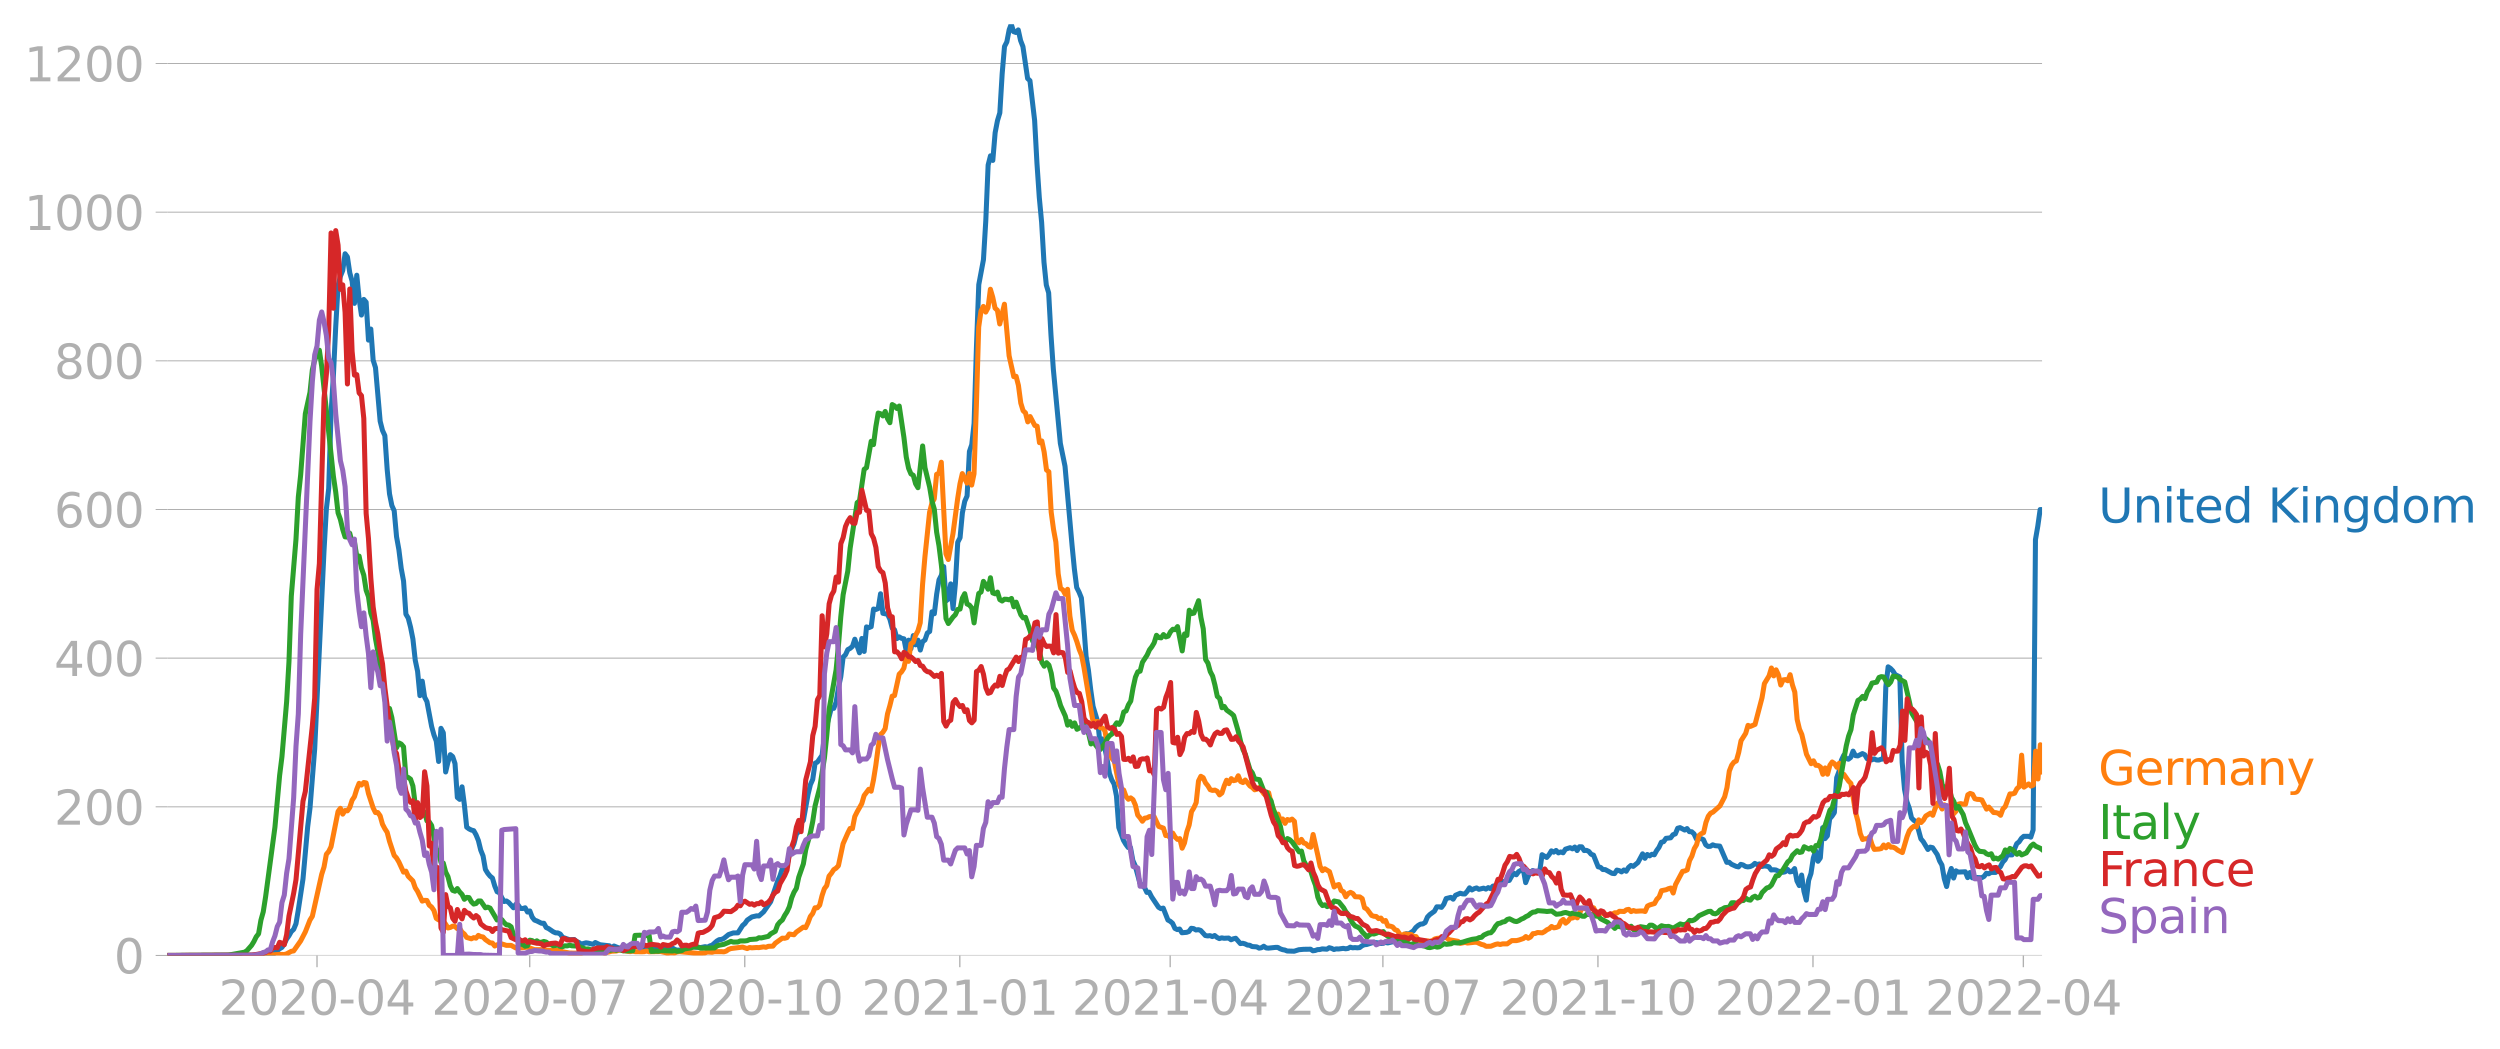 <svg xmlns:xlink="http://www.w3.org/1999/xlink" width="992.186" height="416.199" viewBox="0 0 744.14 312.149" xmlns="http://www.w3.org/2000/svg"><defs><style>*{stroke-linejoin:round;stroke-linecap:butt}</style></defs><g id="figure_1"><path d="M0 312.15h744.14V0H0v312.15z" style="fill:none" id="patch_1"/><g id="axes_1"><path d="M49.83 284.4h558V7.2h-558v277.2z" style="fill:none" id="patch_2"/><g id="matplotlib.axis_1"><g id="xtick_1"><g id="line2d_1"><defs><path id="m397686d946" d="M0 0v3.5" style="stroke:#b0b0b0;stroke-width:.4"/></defs><use xlink:href="#m397686d946" x="94.359" y="284.4" style="fill:#b0b0b0;stroke:#b0b0b0;stroke-width:.4"/></g><g style="fill:#b0b0b0" transform="matrix(.14 0 0 -.14 65.11 302.038)" id="text_1"><defs><path id="DejaVuSans-32" d="M1228 531h2203V0H469v531q359 372 979 998 621 627 780 809 303 340 423 576 121 236 121 464 0 372-261 606-261 235-680 235-297 0-627-103-329-103-704-313v638q381 153 712 231 332 78 607 78 725 0 1156-363 431-362 431-968 0-288-108-546-107-257-392-607-78-91-497-524-418-433-1181-1211z" transform="scale(.016)"/><path id="DejaVuSans-30" d="M2034 4250q-487 0-733-480-245-479-245-1442 0-959 245-1439 246-480 733-480 491 0 736 480 246 480 246 1439 0 963-246 1442-245 480-736 480zm0 500q785 0 1199-621 414-620 414-1801 0-1178-414-1799Q2819-91 2034-91q-784 0-1198 620-414 621-414 1799 0 1181 414 1801 414 621 1198 621z" transform="scale(.016)"/><path id="DejaVuSans-2d" d="M313 2009h1684v-512H313v512z" transform="scale(.016)"/><path id="DejaVuSans-34" d="M2419 4116 825 1625h1594v2491zm-166 550h794V1625h666v-525h-666V0h-628v1100H313v609l1940 2957z" transform="scale(.016)"/></defs><use xlink:href="#DejaVuSans-32"/><use xlink:href="#DejaVuSans-30" x="63.623"/><use xlink:href="#DejaVuSans-32" x="127.246"/><use xlink:href="#DejaVuSans-30" x="190.869"/><use xlink:href="#DejaVuSans-2d" x="254.492"/><use xlink:href="#DejaVuSans-30" x="290.576"/><use xlink:href="#DejaVuSans-34" x="354.199"/></g></g><g id="xtick_2"><use xlink:href="#m397686d946" x="157.673" y="284.4" style="fill:#b0b0b0;stroke:#b0b0b0;stroke-width:.4" id="line2d_2"/><g style="fill:#b0b0b0" transform="matrix(.14 0 0 -.14 128.425 302.038)" id="text_2"><defs><path id="DejaVuSans-37" d="M525 4666h3000v-269L1831 0h-659l1594 4134H525v532z" transform="scale(.016)"/></defs><use xlink:href="#DejaVuSans-32"/><use xlink:href="#DejaVuSans-30" x="63.623"/><use xlink:href="#DejaVuSans-32" x="127.246"/><use xlink:href="#DejaVuSans-30" x="190.869"/><use xlink:href="#DejaVuSans-2d" x="254.492"/><use xlink:href="#DejaVuSans-30" x="290.576"/><use xlink:href="#DejaVuSans-37" x="354.199"/></g></g><g id="xtick_3"><use xlink:href="#m397686d946" x="221.683" y="284.4" style="fill:#b0b0b0;stroke:#b0b0b0;stroke-width:.4" id="line2d_3"/><g style="fill:#b0b0b0" transform="matrix(.14 0 0 -.14 192.435 302.038)" id="text_3"><defs><path id="DejaVuSans-31" d="M794 531h1031v3560L703 3866v575l1116 225h631V531h1031V0H794v531z" transform="scale(.016)"/></defs><use xlink:href="#DejaVuSans-32"/><use xlink:href="#DejaVuSans-30" x="63.623"/><use xlink:href="#DejaVuSans-32" x="127.246"/><use xlink:href="#DejaVuSans-30" x="190.869"/><use xlink:href="#DejaVuSans-2d" x="254.492"/><use xlink:href="#DejaVuSans-31" x="290.576"/><use xlink:href="#DejaVuSans-30" x="354.199"/></g></g><g id="xtick_4"><use xlink:href="#m397686d946" x="285.693" y="284.4" style="fill:#b0b0b0;stroke:#b0b0b0;stroke-width:.4" id="line2d_4"/><g style="fill:#b0b0b0" transform="matrix(.14 0 0 -.14 256.445 302.038)" id="text_4"><use xlink:href="#DejaVuSans-32"/><use xlink:href="#DejaVuSans-30" x="63.623"/><use xlink:href="#DejaVuSans-32" x="127.246"/><use xlink:href="#DejaVuSans-31" x="190.869"/><use xlink:href="#DejaVuSans-2d" x="254.492"/><use xlink:href="#DejaVuSans-30" x="290.576"/><use xlink:href="#DejaVuSans-31" x="354.199"/></g></g><g id="xtick_5"><use xlink:href="#m397686d946" x="348.311" y="284.4" style="fill:#b0b0b0;stroke:#b0b0b0;stroke-width:.4" id="line2d_5"/><g style="fill:#b0b0b0" transform="matrix(.14 0 0 -.14 319.063 302.038)" id="text_5"><use xlink:href="#DejaVuSans-32"/><use xlink:href="#DejaVuSans-30" x="63.623"/><use xlink:href="#DejaVuSans-32" x="127.246"/><use xlink:href="#DejaVuSans-31" x="190.869"/><use xlink:href="#DejaVuSans-2d" x="254.492"/><use xlink:href="#DejaVuSans-30" x="290.576"/><use xlink:href="#DejaVuSans-34" x="354.199"/></g></g><g id="xtick_6"><use xlink:href="#m397686d946" x="411.626" y="284.4" style="fill:#b0b0b0;stroke:#b0b0b0;stroke-width:.4" id="line2d_6"/><g style="fill:#b0b0b0" transform="matrix(.14 0 0 -.14 382.378 302.038)" id="text_6"><use xlink:href="#DejaVuSans-32"/><use xlink:href="#DejaVuSans-30" x="63.623"/><use xlink:href="#DejaVuSans-32" x="127.246"/><use xlink:href="#DejaVuSans-31" x="190.869"/><use xlink:href="#DejaVuSans-2d" x="254.492"/><use xlink:href="#DejaVuSans-30" x="290.576"/><use xlink:href="#DejaVuSans-37" x="354.199"/></g></g><g id="xtick_7"><use xlink:href="#m397686d946" x="475.635" y="284.4" style="fill:#b0b0b0;stroke:#b0b0b0;stroke-width:.4" id="line2d_7"/><g style="fill:#b0b0b0" transform="matrix(.14 0 0 -.14 446.388 302.038)" id="text_7"><use xlink:href="#DejaVuSans-32"/><use xlink:href="#DejaVuSans-30" x="63.623"/><use xlink:href="#DejaVuSans-32" x="127.246"/><use xlink:href="#DejaVuSans-31" x="190.869"/><use xlink:href="#DejaVuSans-2d" x="254.492"/><use xlink:href="#DejaVuSans-31" x="290.576"/><use xlink:href="#DejaVuSans-30" x="354.199"/></g></g><g id="xtick_8"><use xlink:href="#m397686d946" x="539.645" y="284.4" style="fill:#b0b0b0;stroke:#b0b0b0;stroke-width:.4" id="line2d_8"/><g style="fill:#b0b0b0" transform="matrix(.14 0 0 -.14 510.397 302.038)" id="text_8"><use xlink:href="#DejaVuSans-32"/><use xlink:href="#DejaVuSans-30" x="63.623"/><use xlink:href="#DejaVuSans-32" x="127.246"/><use xlink:href="#DejaVuSans-32" x="190.869"/><use xlink:href="#DejaVuSans-2d" x="254.492"/><use xlink:href="#DejaVuSans-30" x="290.576"/><use xlink:href="#DejaVuSans-31" x="354.199"/></g></g><g id="xtick_9"><use xlink:href="#m397686d946" x="602.264" y="284.4" style="fill:#b0b0b0;stroke:#b0b0b0;stroke-width:.4" id="line2d_9"/><g style="fill:#b0b0b0" transform="matrix(.14 0 0 -.14 573.016 302.038)" id="text_9"><use xlink:href="#DejaVuSans-32"/><use xlink:href="#DejaVuSans-30" x="63.623"/><use xlink:href="#DejaVuSans-32" x="127.246"/><use xlink:href="#DejaVuSans-32" x="190.869"/><use xlink:href="#DejaVuSans-2d" x="254.492"/><use xlink:href="#DejaVuSans-30" x="290.576"/><use xlink:href="#DejaVuSans-34" x="354.199"/></g></g></g><g id="matplotlib.axis_2"><g id="ytick_1"><path d="M49.83 284.4h558" clip-path="url(#pfa630bd5c4)" style="fill:none;stroke:#b0b0b0;stroke-width:.3;stroke-linecap:square" id="line2d_10"/><g id="line2d_11"><defs><path id="m96977a9794" d="M0 0h-3.5" style="stroke:#b0b0b0;stroke-width:.3"/></defs><use xlink:href="#m96977a9794" x="49.83" y="284.4" style="fill:#b0b0b0;stroke:#b0b0b0;stroke-width:.3"/></g><use xlink:href="#DejaVuSans-30" style="fill:#b0b0b0" transform="matrix(.14 0 0 -.14 33.922 289.719)" id="text_10"/></g><g id="ytick_2"><path d="M49.83 240.15h558" clip-path="url(#pfa630bd5c4)" style="fill:none;stroke:#b0b0b0;stroke-width:.3;stroke-linecap:square" id="line2d_12"/><use xlink:href="#m96977a9794" x="49.83" y="240.149" style="fill:#b0b0b0;stroke:#b0b0b0;stroke-width:.3" id="line2d_13"/><g style="fill:#b0b0b0" transform="matrix(.14 0 0 -.14 16.108 245.468)" id="text_11"><use xlink:href="#DejaVuSans-32"/><use xlink:href="#DejaVuSans-30" x="63.623"/><use xlink:href="#DejaVuSans-30" x="127.246"/></g></g><g id="ytick_3"><path d="M49.83 195.898h558" clip-path="url(#pfa630bd5c4)" style="fill:none;stroke:#b0b0b0;stroke-width:.3;stroke-linecap:square" id="line2d_14"/><use xlink:href="#m96977a9794" x="49.83" y="195.898" style="fill:#b0b0b0;stroke:#b0b0b0;stroke-width:.3" id="line2d_15"/><g style="fill:#b0b0b0" transform="matrix(.14 0 0 -.14 16.108 201.217)" id="text_12"><use xlink:href="#DejaVuSans-34"/><use xlink:href="#DejaVuSans-30" x="63.623"/><use xlink:href="#DejaVuSans-30" x="127.246"/></g></g><g id="ytick_4"><path d="M49.83 151.647h558" clip-path="url(#pfa630bd5c4)" style="fill:none;stroke:#b0b0b0;stroke-width:.3;stroke-linecap:square" id="line2d_16"/><use xlink:href="#m96977a9794" x="49.83" y="151.647" style="fill:#b0b0b0;stroke:#b0b0b0;stroke-width:.3" id="line2d_17"/><g style="fill:#b0b0b0" transform="matrix(.14 0 0 -.14 16.108 156.966)" id="text_13"><defs><path id="DejaVuSans-36" d="M2113 2584q-425 0-674-291-248-290-248-796 0-503 248-796 249-292 674-292t673 292q248 293 248 796 0 506-248 796-248 291-673 291zm1253 1979v-575q-238 112-480 171-242 60-480 60-625 0-955-422-329-422-376-1275 184 272 462 417 279 145 613 145 703 0 1111-427 408-426 408-1160 0-719-425-1154Q2819-91 2113-91q-810 0-1238 620-428 621-428 1799 0 1106 525 1764t1409 658q238 0 480-47t505-140z" transform="scale(.016)"/></defs><use xlink:href="#DejaVuSans-36"/><use xlink:href="#DejaVuSans-30" x="63.623"/><use xlink:href="#DejaVuSans-30" x="127.246"/></g></g><g id="ytick_5"><path d="M49.83 107.397h558" clip-path="url(#pfa630bd5c4)" style="fill:none;stroke:#b0b0b0;stroke-width:.3;stroke-linecap:square" id="line2d_18"/><use xlink:href="#m96977a9794" x="49.83" y="107.397" style="fill:#b0b0b0;stroke:#b0b0b0;stroke-width:.3" id="line2d_19"/><g style="fill:#b0b0b0" transform="matrix(.14 0 0 -.14 16.108 112.715)" id="text_14"><defs><path id="DejaVuSans-38" d="M2034 2216q-450 0-708-241-257-241-257-662 0-422 257-663 258-241 708-241t709 242q260 243 260 662 0 421-258 662-257 241-711 241zm-631 268q-406 100-633 378-226 279-226 679 0 559 398 884 399 325 1092 325 697 0 1094-325t397-884q0-400-227-679-226-278-629-378 456-106 710-416 255-309 255-755 0-679-414-1042Q2806-91 2034-91q-771 0-1186 362-414 363-414 1042 0 446 256 755 257 310 713 416zm-231 997q0-362 226-565 227-203 636-203 407 0 636 203 230 203 230 565 0 363-230 566-229 203-636 203-409 0-636-203-226-203-226-566z" transform="scale(.016)"/></defs><use xlink:href="#DejaVuSans-38"/><use xlink:href="#DejaVuSans-30" x="63.623"/><use xlink:href="#DejaVuSans-30" x="127.246"/></g></g><g id="ytick_6"><path d="M49.83 63.146h558" clip-path="url(#pfa630bd5c4)" style="fill:none;stroke:#b0b0b0;stroke-width:.3;stroke-linecap:square" id="line2d_20"/><use xlink:href="#m96977a9794" x="49.83" y="63.146" style="fill:#b0b0b0;stroke:#b0b0b0;stroke-width:.3" id="line2d_21"/><g style="fill:#b0b0b0" transform="matrix(.14 0 0 -.14 7.2 68.465)" id="text_15"><use xlink:href="#DejaVuSans-31"/><use xlink:href="#DejaVuSans-30" x="63.623"/><use xlink:href="#DejaVuSans-30" x="127.246"/><use xlink:href="#DejaVuSans-30" x="190.869"/></g></g><g id="ytick_7"><path d="M49.83 18.895h558" clip-path="url(#pfa630bd5c4)" style="fill:none;stroke:#b0b0b0;stroke-width:.3;stroke-linecap:square" id="line2d_22"/><use xlink:href="#m96977a9794" x="49.83" y="18.895" style="fill:#b0b0b0;stroke:#b0b0b0;stroke-width:.3" id="line2d_23"/><g style="fill:#b0b0b0" transform="matrix(.14 0 0 -.14 7.2 24.214)" id="text_16"><use xlink:href="#DejaVuSans-31"/><use xlink:href="#DejaVuSans-32" x="63.623"/><use xlink:href="#DejaVuSans-30" x="127.246"/><use xlink:href="#DejaVuSans-30" x="190.869"/></g></g></g><path d="m49.83 284.4 28.526-.095.696-.126 2.087-.063 2.088-1.707.695-.411.696-1.106.696-1.391.696-.98.695-1.233.696-.664.696-1.675.696-4.14 1.391-9.198 1.392-15.52.695-5.594 1.392-17.542 2.783-59.139.696-12.327.695-6.1.696-22.252.696-11.315.696-14.603.696-12.2.695-2.782.696-1.739.696-4.962.696.948.695 4.71.696 2.497.696 6.606.696-8.376.695 7.048.696 4.805.696-4.647.696.822.695 11.284.696-3.287.696 9.26.696 2.213 1.391 15.962.696 2.75.696 1.517.695 10.083.696 7.27.696 3.477.696 1.549.696 7.712.695 3.856.696 5.595.696 3.761.696 9.862.695 1.17.696 2.717.696 3.509.696 6.321.695 3.288.696 7.238.696-4.299.696 4.741.695 1.328 1.392 7.396.696 2.529.695 1.865.696 6.037.696-9.862.696 1.328.696 11.663.695-2.971.696-2.181.696.569.696 2.086.695 10.083.696.569.696-3.73.696 5.31.695 6.7.696.507.696.347.696.19.695 1.233.696 1.706.696 2.845.696 1.739.695 4.014.696 1.138.696.853.696.569.695 2.37.696 1.707.696.285.696 1.485.696 1.138.695-.158.696.474 1.392 1.55.695-1.012.696.22.696.98.696.032.695-.22.696 1.263.696-.316.696 1.834.695.885.696.252 1.392.696h.695l.696 1.264.696.316 1.391.948.696.317.696.031.696.316.696.98 2.087.727 1.391-.063.696.6.696.285.696.474 1.391-.38.696.096 1.391.347.696-.537 1.392.664 2.783.316.696.632.695-.57 1.392.57h.696l.695-.537.696.158.696-.19 2.783.032.696.474 1.391.126 1.392.664.695-.474 2.783-.19 1.392-.41 1.392.347.695.031.696.411.696.222 2.087-.095 1.392-.032.695-.916 2.783.284 1.392-.284.696.158.695-.38.696-.221 1.392-1.233.696-.41.695-.064.696-.316 1.392-1.138 1.391-.474 1.392-.031 1.391-2.181.696-.6.696-1.012 1.391-.949 1.392-.316.695.032 1.392-1.233 2.087-3.003 2.088-6.163.695-1.549.696-2.18.696-.064.696-.948.695-3.098 1.392-3.319.696-2.781.695-.759.696-2.655.696-.695 1.391-7.744.696-2.876.696-1.58.696-4.805.695-.348 1.392-2.023.696-5.752.695-3.098 1.392-5.31.696.19.696-1.865.695-4.267.696-3.287.696-5.848.696-.664.695-1.548.696-.38.696-.6.696-2.118 1.391 4.046.696-4.267.696 3.856.695-7.301.696.22.696-.284.696-5.246.695.126.696-.285.696-4.393.696 5.816 1.391.284.696 1.486.696 2.655.696.506.695 2.591.696-.505.696.442.696.127.695 3.635.696-3.224.696 2.528.696-3.888.695 2.75.696-1.39.696 2.94.696-2.498.695-.506.696-2.054.696-.474.696-5.848.695.57.696-5.848.696-4.236.696-1.359.696-2.592.695 10.21.696-.57.696-4.488.696 7.365.695-7.428.696-12.327.696-1.359.696-7.428.695-3.413.696-1.58.696-13.244.696-2.023.695-6.353.696-22.6.696-18.68 1.391-7.428.696-11.6.696-16.563.696-2.75.695 1.36.696-8.25.696-3.603.696-2.308.696-11.631.695-8.123.696-1.36.696-3.634L301 7.2l.695 2.213.696.252.696-.758.696 3.16.695 1.802 1.392 9.483.696.663 1.391 11.79.696 12.77.696 10.209.695 7.396.696 11.853.696 6.796.696 2.339.696 12.58.695 10.114 2.088 22.094 1.391 6.827 2.087 23.421.696 7.144.696 5.531.696 1.36.695 1.738.696 7.933.696 9.388.696 4.14.695 5.911.696 4.9 1.392 4.646.695 6.48.696-1.423.696 2.592.696 3.476.696 4.173.695 1.96.696 1.232.696 3.54.696 9.388 1.391 3.824.696 1.17.696.948.695.032.696 3.824.696 1.549 1.391 5.12.696.822.696.569.696 1.454.695-.063.696 1.359 2.087 3.13.696.41.696-.158 1.392 3.54.695.38.696.6.696 1.517.696.348.695-.158.696 1.106 1.392-.126.695-.253.696-.949.696.095.696.411.695-.095.696.222 1.392 1.517.695.126.696-.095.696.285.696-.316.696.569.695.347.696-.22.696.126 1.391-.064.696.506.696-.284.696-.158 1.391 1.58.696-.095.696.19.695.347.696.064.696.379 1.391.095.696.38.696-.127.696-.443.695.506.696.063 2.088-.221h.695l.696.41.696.254.696.126.695.284 2.088.064 1.391-.443 1.392-.126 2.087-.032.696.474.695-.095.696-.252.696-.032.696-.19 1.391.095.696-.442.696.19.696.347.695-.19.696.032 1.392-.19.695.127.696-.095.696-.38.696.19.695-.063.696.063.696-.063.696-.537.695-.316.696-.064 2.087-.663 1.392.19.696.157.696-.031.695-.285.696.158 1.392-.316.695-.442.696-.6.696-.443.696-.095.695-.506.696-.348.696.095 1.391-.948.696-.98.696-.6.696-.411.695-.064.696-.41.696-1.644.696-.727 1.391-1.011.696-1.296h.696l.696.158.695-.917.696-1.707 1.392-.347.695.537.696-1.17 1.392-.6.695.19.696.031.696-.79.696-1.043.695.632.696-.38.696-.22.696.41 1.391-.347.696.284.696-.442.695.316.696-.759.696-.095 1.392-1.074.695-.285.696.316.696-.442.696-.127.695-1.232.696-.885.696.442.696-.948.695-.38.696-.22.696 3.887.696-1.802.695-1.169.696-.632.696.442.696-.22.695.094.696-5.026 1.392.822.696-.822.695-1.138.696.38.696-.506.696.727.695-.285.696.253.696-1.074 1.391-.443.696.348.696-.538.696 1.044.695-1.138.696.031.696 1.107.696-.064.695.316.696.854.696.253 1.391 3.477.696.158.696.663h.696l2.087 1.138.696.063.696-1.043.695.158.696.38.696-.57.696.38.695-1.138.696-.6.696.284 1.391-1.138 1.392-2.592.696 1.328.695-1.138.696.41.696-.473.696.158.696-1.264.695-.949.696-1.517.696-.19.696-.98 1.391-.157.696-.917.696-.253.695-1.675.696-.19 1.392.727.695-.442.696.916.696.032.696.632.695 1.517 1.392-.126.696.316.695 1.549.696.474.696-.032.696-.442.696.253 1.391.126 2.087 4.836.696-.032.696.6 1.391.633.696.158.696-.758.696.19.695.442.696.126.696-.095.696-.316.695-.632.696.348.696-.19.696.759.695-.158.696.063.696.19.696.948.696-.063.695.063.696.347 1.392.348.695-.158.696-.695.696.727.696-.127.695-.853.696 3.666.696 1.391.696-3.13.695 4.837.696 2.623.696-5.879.696-2.054.695-4.583.696-2.213.696 3.16.696-.979.696-9.008.695 3.255.696-.821.696-5.09.696-.79.695-1.042.696-10.4.696-1.896.696-3.287.695-1.486.696.885.696.285.696-.537.695-1.865.696 1.327.696.095 1.391-.695.696.347.696 1.17.696-.127.695.475.696-.285.696.316.696.032.696-.253.695-.063.696-21.462.696-5.974.696.474.695.727.696 1.106 1.392.696.695 25.476.696 7.965.696 3.666.696 1.897.695 2.971.696.727.696.348 1.391 5.152.696.821 1.392 2.34.695-.696.696.158 1.392 2.055.696 1.896.695 1.233.696 4.046.696 2.339.696-3.35.695-2.024.696 2.845.696-2.15.696.38 2.087-.095.696 1.739.695-1.518.696 1.58.696-.126 2.087.095.696-.38.696-.947.696.158.695-.411h1.392l.696-.948.695-.76.696-1.358.696-.727.696-1.423h1.391l1.392-3.35.695-.537.696-1.043.696-.6h1.391l.696.252.696-2.15.696-86.415.695-4.014.696-4.931h.696" clip-path="url(#pfa630bd5c4)" style="fill:none;stroke:#1f77b4;stroke-width:1.5;stroke-linecap:square" id="line2d_24"/><path d="m49.83 284.4 29.918-.095 3.479-.221 1.391.032.696-.19 1.391-.759.696-.126 2.087-2.971 1.392-2.687 1.391-3.54.696-1.106 2.783-12.485.696-2.181.696-3.793.695-.822.696-1.422 2.088-10.494.695-.948.696 1.738.696-1.075.696.095.695-.98.696-2.18.696-1.044.696-2.244.695-1.738.696.506.696-.759.696.126.695 3.161 1.392 4.267.696 1.391h.695l.696.98.696 2.497.696 1.327.695 1.075.696 2.687 1.392 4.203.696.76.695 1.169 1.392 3.034.696-.285.695 1.518 1.392 1.39.696 2.023.695 1.075 1.392 2.908.696-.221.695.031.696 1.39.696.57.696 1.011.695 2.34.696.473.696.064.696.347.696.854.695 1.138.696-.158.696-.38.696.095.695.632.696-.031.696 1.074.696.57.695 1.01 1.392.412.696-.348.695.158.696-.822.696.348.696.126.695.759 1.392.98.696.063.695.885.696-.38h.696l.696-.252 1.391.442h1.392l1.391.759.696-.158.696.158 1.391-.158.696-.063 2.087.727h2.088l.695.126 4.175.095.696.126.696.285 2.087.379 1.391.032 2.088-.032 1.391-.38 4.87.159.696.221 1.392-.348.696-.19 1.391-.063 1.392-.41 2.087.505.696.095.695-.19.696.19 2.087.032.696-.032.696-.19.696.222 3.478-.063 2.088.474.696-.127 1.391.032.696-.253.696-.095 5.566.506 1.391-.127.696-.031.696-.253 1.391.095.696-.19h2.087l.696.063.696-.22.696-.507.695-.253 3.48-.442 1.39.442.696-.316.696.095 1.392-.095.695.032 1.392-.221.696.126.695-.284 1.392-.063.696-.854 2.087-1.517.696.032.696-.19.695-1.075 1.392.221.696-.79 2.087-1.485.696.158.695-1.454.696-1.865.696-.885.696-1.707h.695l.696-.79.696-2.813.696-2.086.695-.917.696-2.813.696-.853.696-1.075.696-.443.695-.727 1.392-6.542 1.391-3.161.696-1.39.696.03.696-3.57.695-1.392 1.392-2.465.696-2.402 1.391-1.865.696.569.696-3.319.695-4.362.696-5.247.696-3.95.696-.633.696-1.106.695-4.394.696-2.433.696-2.845.696-.19 1.391-6.353.696-.695.696-1.107.695-3.255.696 1.233.696-5.247.696-.411.695-2.086.696-1.296.696-2.434.696-11.442.695-8.155 1.392-13.307.696-2.781.695-1.201.696-7.302.696-.316.696-3.287 1.391 27.277.696 1.676 1.392-7.681 1.391-10.399.696-4.457.696-3.034 1.391 2.845.696-2.908.696 3.477.695-3.35.696-20.072.696-23.61.696-4.837.695-1.296.696 1.676.696-1.296.696-5.5.695 2.37.696 3.256.696.632.696 4.078 1.391-5.88 1.392 15.33 1.391 6.227.696-.095.696 2.719.696 5.246.695 2.276.696.632.696 2.687.696-1.58 1.391 2.655.696.221.696 4.9.695-.507.696 3.32.696 5.31.696.537.696 12.01.695 5.121.696 3.793.696 9.45.696 4.363.695.41.696 1.328.696-1.486.696 7.997.695 4.172.696 1.518.696 1.928.696 2.307.695 1.707.696 3.572 2.087 12.674.696 3.825.696-.38.696.064.695 1.801.696.127.696.822.696 4.109 1.391 4.109.696.821 1.392 6.986.695 1.2.696.38.696 1.928.696.822.695-.41.696.536.696 1.612.696 2.972.695.821.696 1.012.696-.917.696-.095.695-.379h1.392l1.391 2.94 1.392.505.696 2.213.696-.032.695.854.696-1.55.696 1.17.696.696.695-.222.696 2.845.696-1.549.696-3.318.695-2.023.696-3.983.696-1.138.696-1.549.695-6.448.696-1.39.696.41.696 1.55.695.853.696 1.17.696.22.696-.094.696.347.695 1.075.696-.569.696-2.118.696-1.675.695 1.012.696-1.486.696.6.696-.157.695-1.296.696 1.706.696.317.696-.759 1.391 1.77.696.443.696.695.695-.19.696-.537 1.392 1.96.695.537.696-.885.696 2.971 1.392 3.698.695-.316.696 1.96.696-.506.696 1.296.695-1.138.696.221.696-.347.696.663.695 5.943.696.442.696-1.011.696 1.074.695.222.696.821.696.222.696-3.793 1.391 6.132.696 3.35.696 1.296.695-.569 1.392.853 1.392 4.552.695-.506.696-.221.696 1.77.696.38.695 1.485.696-.948.696-.348.696.348.695.948 1.392.063.696.506.695 2.718.696.38 1.392 1.896.695.253.696.063.696.632.696-.158.696.948.695-.221.696 1.644.696.031.696.222.695.821.696.253.696 1.012.696.632.695-.6 2.088.157.695.632.696-.031.696.98.696.41 1.391.127.696-.253.696.285.695-.316.696-.506.696-.19 1.392-.095 1.391-.19.696.664 2.783.506.696.6 1.391-.284.696.19 2.087-.221h.696l1.391.632.696.158.696.41 1.391-.03 1.392-.538.696-.158.696.19.695-.19h1.392l1.391-.98h1.392l.696-.158 1.391-.474.696-.57.696.507.695-.38.696-.98.696-.063.696-.284 1.391.095.696-.38.696-.537.696-.316.695-.664.696.411.696-.126.696-.285.695-1.517.696-.569.696 1.106.696-.569.695-.948.696-.032.696-.41.696.379 1.391-2.908.696.032.696.316.695.094.696-.632.696.127.696 1.517.695-.253.696-.126.696.6.696.095.696.348.695-.285.696-.031.696-.411.696.031.695-.474 1.392.063.696-.505.695-.127.696.664.696-.316.696.221 1.391-.095h.696l.696.158.695-1.612.696-.347 1.392-.411.696-1.265.695-.695.696-1.865 1.392-.284.695-.316.696-.19.696 1.486.696-2.529 2.087-3.92.696-.126.695-.316.696-2.781.696-1.328.696-2.212.695-1.17.696-2.718.696-.57.696-.315.695-3.035.696-1.833.696-.916.696-.316 2.087-1.865 1.392-2.687.695-2.75.696-4.93.696-1.74.696-.916.695-.347.696-2.497.696-3.509 1.391-2.212.696-2.371.696.316 1.391-.6 2.088-7.966.695-4.172 1.392-2.307.696-2.34.696 2.34.695-1.802.696 1.486.696 3.034.696-1.517.695-.095.696.348.696-1.802.696 3.066.695 2.118.696 8.123.696 2.908.696 1.58 1.391 5.88 1.392 2.812.695-.853.696 1.328.696.031.696.506.696 2.15.695-1.897.696 1.865.696-2.655.696-.98.695.505.696 1.075.696-1.201.696 4.014.695-.695 1.392 1.991.696.695 1.391 8.661.696 2.592.696 3.666.695 1.77.696-.22.696.062.696-.663.695 2.307.696 1.454 1.392-.095.696-.158.695-1.043.696.822.696-.948.696.758h.695l.696.316.696.57 1.391.726 1.392-4.741.696-1.77.695-.822.696-.537.696.221.696-2.086.695.79.696-.727.696-1.201 1.391-.853.696.632.696-1.992.696-1.643.696.569.695 1.2.696-1.263.696.505.696-.063.695 2.244.696-.063.696-.759.696-2.054.695-.158.696.19h.696l.696-2.814.695-.41.696.252.696 1.328.696.19.695.031.696.158 1.392 2.719.696-.601 1.391 1.612.696.032.696.19.695.6.696-1.897.696-.695 1.391-3.761h.696l.696-.222.696-1.359.695-.6.696-9.356.696 9.514 1.391-.949.696.633.696-.285.696-10.114.695 8.28.696-10.177.696 8.092h0" clip-path="url(#pfa630bd5c4)" style="fill:none;stroke:#ff7f0e;stroke-width:1.5;stroke-linecap:square" id="line2d_25"/><path d="m49.83 284.4 18.09-.095 4.87-.885.696-.442 1.391-1.58.696-1.139.696-1.422.696-.885.695-4.046.696-2.497.696-4.456 2.783-20.735 1.392-15.393.695-5.595 1.392-16.34.696-11.917.695-19.534 1.392-16.91.696-12.58.695-6.574 1.392-18.238 1.391-6.353.696-6.67.696-2.97 1.391-2.908.696 4.836 3.479 32.65.696 4.742.696 6.195.695 1.96.696 2.97.696 2.213.696.063.695-1.137.696 2.686.696-.158.696 4.33.695-.063.696 3.54.696 2.15.696 4.456.695 1.928.696 4.9.696 2.117.696 5.468.695 3.825.696 4.804.696 3.604 1.391 10.43.696-1.865.696 2.719 1.392 8.976.695-1.454.696.348.696.822.696 8.85.695.284.696.506.696 2.023.696 5.5.695.38.696.03.696 1.297.696.632.695 2.528.696.316.696 1.075 1.391 6.89.696 1.075.696 3.003.696.221.696 2.655.695 1.391.696 2.718.696 1.36.696.252.695-.79.696 1.012.696.727.696 1.453.695-.568.696.063.696 1.232.696.696.695-.158.696-.759h.696l1.391 2.023.696-.19.696.285 2.087 3.54.696-.41.696.284.696.916.695.632.696.095.696.506.696 2.339.695 1.011.696.538.696 1.296.696.063.695.537.696-.158.696-1.644.696.127.695.474.696-.41.696.473.696-.063.695-.221.696.19.696.568.696.095.695.443 1.392-.222.696.411.696.064.695-.253.696.031.696-.221.696.19 1.391.063.696.126.696.316 1.391.475.696-.064.696.253 2.087.443.696-.127 1.391-.095.696-.22.696.189 1.391-.221.696.19.696-.254 1.391.443 2.783-.032.696-4.583 1.392-.063 2.087.126.696-.19.695 4.9 1.392-.095.696.032.695-.19 3.48.126.695-.126.696.221 1.391-.221.696-.474 2.087-.348.696-.253 1.392.032.695.316 4.175-.063.696-.57.696-.252 1.391-.253 1.392-.569.695-.316.696.221 1.392-.031.695-.316h1.392l.696-.095.695-.316 2.088-.158.695-.38.696.064 2.087-.474.696-.727 1.392-.79.696-1.929.695-.853.696-.569.696-1.36.696-1.074.695-1.517.696-2.655.696-1.675.696-1.138.695-3.287 1.392-4.014.696-4.173 1.391-5.025.696-3.414.696-4.615 1.391-5.436 1.392-8.819.695-6.669.696-7.807 2.088-11.821.695-7.175.696-8.566.696-6.575 1.391-7.048.696-6.796 2.087-13.56.696-.537 1.392-9.387.695-.506 1.392-7.839.696.98.695-5.342.696-4.045.696.19.696.663.696-1.328.695 2.15.696 1.2.696-5.404.696.41.695.76.696-.728 1.392 9.325.695 5.847.696 3.35.696 1.676.696.41.695 2.53.696 1.169 1.392-12.422.695 6.448 1.392 5.784.696 4.172.695 2.403.696 6.89.696 4.014.696 5.626.696 6.796.695 9.23.696 1.485 1.392-1.928.695-.695.696-1.58.696-.095.696-3.256.695-1.328.696 3.066.696.316.696.854.695 4.457.696-4.995.696-3.76.696-.443.695-3.161.696 1.043.696 1.296.696-3.414.695 4.52.696.253.696-.506.696 2.244.696.411.695-.537.696.032.696.158.696-.411.695 2.465.696-1.359 1.392 3.761.695.917.696-.158 1.392 4.077.695 2.877.696 1.327.696-.284.696 2.244.695 3.16.696 1.138.696-1.043.696.696.696 2.434.695 4.425.696.948.696 1.928.696 2.339 1.391 3.098.696 2.718.696-1.043.695 1.39.696-1.011.696 1.896.696-.347 1.391-1.138.696 1.612.696 1.233.695 3.002.696-.916.696 1.264.696.885.695.411 1.392-1.897.696-1.39.696-.854.695-.474.696-2.276.696-1.043.696.475.695-1.075.696-2.624.696-.316.696-1.801.695-1.138.696-3.983.696-3.129.696-1.58.695-.19.696-2.655 1.392-2.15.695-1.548.696-.917.696-1.17.696-2.243.695.663.696.095.696-.98.696.696.696-.222.695-1.295.696-.759.696.126.696-.916 1.391 7.238.696-5.057.696.442.695-7.49.696 1.01.696-.157 1.391-3.699.696 4.995.696 3.382.696 9.134.695 1.075.696 2.528.696 1.328.696 2.718.696 3.32.695.631.696 2.75.696-.38.696 1.075 1.391 1.012.696.632 1.391 4.773.696 3.034.696 2.308.696 1.422 1.391 4.583.696.948.696 1.77 1.391.222 1.392 3.54.695.158.696 1.801.696.79.696 2.782.696 1.454 1.391 3.414.696 3.571.696 1.17.695-1.138.696.348.696.663 2.087 2.94.696-.221.696 2.907.695 1.328 1.392 1.77.696 2.307.695 1.865.696 3.54.696 1.676.696.821.695-.22.696.536.696-.284.696-.474.696-.917 1.391.285 1.392 1.707.695 1.232.696.79.696 1.612.696 1.075.695.759.696.284.696.474.696 1.012.695.695.696.853.696-.663.696-.38.695.095.696-.221.696-.348.696.19.696-.348.695.885.696.57.696.062.696-.094.695.569 1.392.568.696.095.695.316.696.158.696.57.696.126.695-.285.696.127.696.442.696-.031 1.391.316.696.316.696.063 1.391-.38.696.254.696-.127 1.391-.916.696.19 1.392-.159.695-.348 1.392.127 1.391-.285 1.392-.442 1.391-.38 1.392-.189.696-.316.695-.095.696-.664 1.392-.632.695-.063.696-.727.696-1.201.696-.79.696-.127.695-.347.696-.127.696-.632.696-.19 1.391.696.696.126.696-.284.695-.443.696-.284.696-.474.696-.317.695-.6.696-.411.696-.063.696-.38 2.087.159.696.094 1.391-.158 1.392.98 1.391-.158.696-.253.696-.126 1.391.442.696-.252 2.087.474.696.442.696.032.696-.57 1.391.032.696.127.696.38h.695l.696.79 2.088 1.074.695.759.696.316.696.695.696-.664 1.391.285 2.087.126.696-.38.696 1.012.696.095.695-.316.696-.664 2.087.348.696-.79h.696l.696.442.696.696 1.391-.98.696.19.696.063.695-.064 1.392.538 2.087-1.265.696.19h.696l.695-.38.696-.853.696.095.696-.253.695-.537.696-.695 2.783-1.265.696-.063.696.632.696.127.695-.316.696-.822.696-.285.696-.41 1.391-.159.696-1.295.696-.032.695.158.696-.19.696-.569.696-.031.695-.727.696.474.696.126.696-.853.695-.316.696.537.696-.221.696-1.39 1.391-1.392.696-.19.696-.663 1.391-2.75.696-.063 1.392-1.833 1.391-2.276.696-.537.696-1.423 1.391-1.327.696.505.696-.158.695-1.548 1.392.695.696-.442.695 1.043.696-1.644.696.063.696-1.801.696-3.003.695-1.328 1.392-4.456.696-.759.695-2.75.696-1.106.696-2.592 1.391-8.06.696-3.92.696-2.876.696-1.896.695-4.425 1.392-4.299.696-.41.695-.79.696.663.696-2.055.696-1.074.695-1.486 1.392-.284.696-1.391.696-.253.695.095.696 1.296.696 1.011.696-.79.695-1.738.696.063.696.19.696.726 1.391.727 1.392 5.943.695 3.35 2.088 3.477.695 3.35.696.158 1.392 1.17.695 1.58.696 2.529.696 2.086.696.822.696 2.244.695 3.825.696 1.327 1.392-.284.695 2.813.696 1.2.696 2.024.696-.538 1.391 2.403.696 2.433.696 1.55 1.391 3.381.696 1.707.696 1.264.695.6 1.392.159.696.6.696.253.695-.284.696 1.517.696-.221.696.316 1.391-1.043.696-1.707.696.6.695-1.043.696.348 1.392 1.39.695-.537.696.727 1.392-.6 1.391-2.086.696-.538.696.633 1.391.632.696.537h0" clip-path="url(#pfa630bd5c4)" style="fill:none;stroke:#2ca02c;stroke-width:1.5;stroke-linecap:square" id="line2d_26"/><path d="m49.83 284.4 25.047-.063 2.783-.474 1.392-.38.696-.474.695.095.696-.917.696-.158.696.095.696-1.643.695.253.696.474.696-3.003.696-5.563 1.391-6.733.696-4.045 2.087-23.39.696-2.908 2.087-19.534.696-8.25.696-32.302.695-7.744 1.392-49.213.696-7.112.695-13.15.696-28.92.696 22.41.696-23.106.696 4.33.695 13.15.696-1.328.696 8.218.696 21.272.695-28.257.696 18.553.696 7.08.696-.157.695 5.436.696.822.696 6.796.696 28.257.695 7.491.696 11.758.696 8.597.696 4.615.695 3.477.696 5.089.696 3.73.696 7.174 1.391 10.874.696 3.413.696 4.14.696 1.075.695 4.773.696 3.477.696-.79.696 3.698.695 2.054.696 1.36.696-.474.696 6.005.695-5.437.696 4.426.696-.57.696-13.053.695 4.235.696 17.858.696-.821.696 8.502.695-1.454.696.38.696 17.795.696 1.264.696-11.19.695 3.478.696.474.696 3.066.696.916.695-3.508.696 1.801.696.98.696-2.528.695.695.696.19.696.822.696.568.695-.727.696.57.696 1.896 1.391 1.106.696.221.696.095.696.854.695-.822 1.392-.158.696.442 1.391.316.696.127.696 1.896 1.391.664.696-.38.696.538.696.19.695-.348.696.759.696-.19 2.087.474.696.032.696.158.695.6.696-.379.696-.095.696-.253 1.391-.126 1.392.506.696-1.802.695-.032.696.411 2.087-.031.696.474.696 2.592 1.391.284 2.088.285.695-.822 1.392-.411 2.087-.032.696-.38.696.349.696.094.695.38 2.088-.095.695.474 2.088-1.011.695-.19 1.392-.063.696-.127.695-.284.696.031.696.19 1.391-.41 2.088.252.695.569.696-.759 1.392.285.696-.095.695-.474.696-.253.696-.822.696.57.695 1.2.696-.19.696-.031.696.253.695-.348.696-.19.696-.063.696-3.224.695-.19.696-.03 1.392-.728.695-.506.696-.885.696-2.275 1.392-.411.695-.6.696-.917 2.087.126 1.392-.948.696-.98.695.19.696-1.075.696-.285 1.391.917.696-.158.696.41.696-.442h.695l.696-.505.696.821.696-.316.695-.442.696-.822.696-1.296.696-.822.696-.379.695-2.18 1.392-2.435.696-1.612.695-4.836 1.392-4.14.696-3.825.695-1.991.696 3.35 1.392-15.424 1.391-5.374.696-7.807.696-2.718.695-7.965.696-1.233.696-23.737.696 9.26.695-3.918.696-8.914.696-2.56.696-1.233.696-4.172.695 1.517.696-11.442.696-1.833.696-3.287.695-1.58.696-1.044.696 1.549.696.158.695-3.256.696-.063.696-6.574 1.391 6.005.696.158.696 6.796.696 1.36.695 2.717.696 5.753.696 1.264.696.506.696 3.098.695 7.396.696 2.434.696.22.696 10.4h.695l.696.758.696 1.328.696-1.928.695.442.696.885.696.064.696.6.695.759.696-.316.696 1.485.696.221.695 1.107.696.505.696.127 1.391 1.296.696-.348.696.411.696-.948.696 14.318.695 1.36.696-1.328.696-.443.696-5.278.695-.854.696 1.265.696.821.696-.316.695 1.802.696-.537.696 3.192.696.695.695-.79.696-14.476.696-.38.696-1.106.695 2.308.696 3.982.696 1.675.696-.252.695-1.423.696-.79.696.316.696-2.908.696 2.718.695-2.56.696-1.991.696-.41 2.087-3.478.696 1.328.696-1.265.695.095.696-5.436.696-.348.696-.727.695-.316.696-3.54.696-.253.696 10.873.695-5.91.696 1.58.696.758.696-.126.696.063.695 1.96.696-11.379.696 11.474.696-.253.695.126.696 1.517.696 4.33.696-.442.695 2.813.696 2.308.696 1.327.696.253.695 2.465.696 4.931.696 1.012.696.316.695 1.043.696-.885.696 1.17.696-1.297.695.411.696-1.39.696-1.012.696 3.16.696.475.695-.253.696.474.696 1.58.696-.284.695.885.696 6.827.696.032.696-.348.695.854.696-1.264.696 2.844.696-.095.695-1.96.696-.22.696.063.696-.316.695 3.824.696-.158.696 1.328.696-19.344.695-.474.696.252.696-.537.696-2.971.696-1.802.695-2.592.696 17.859.696.158.696-1.707.695 5.152.696-1.422.696-3.73.696-1.106.695.031.696-.663.696.284.696-5.942.695 2.56.696 3.92.696 1.485h.696l.695.569.696 1.138.696-1.96.696-1.359.696-.506.695.411.696-.031.696-.885.696-.158 1.391 2.844.696-.063.696-.727.695 1.264.696.79.696.98 2.783 10.589.696 1.296.695.506.696-.032.696.6.696.19.695 1.897 1.392 5.247.696 2.022.696 1.075.695 3.034.696.727.696 1.36.696-.064.695 1.58.696.728.696.316.696 4.235.695.221.696-.126.696-.284.696-.064.695.664.696.854.696-2.023.696 2.75.695 1.548.696 2.276.696 1.17 1.391.727 1.392 3.824.696.98.696.063.695.443.696.727.696.505.696.032.695-.158.696.664.696.379.696.19.695.379.696.032.696.726.696.917 1.391.727.696 1.106.696.316 1.391-.22 1.392.442.696.474.695.284.696-.158 2.087.759.696-.095 1.392.316.695-.063 1.392.474.696-.6.695.695.696.284.696-.126 2.087.348.696.663.696-.505.695.126.696-.474.696-.19.696-.031.696-.822.695.126.696-.695.696-.537 1.391-1.518 1.392-.727.696-.98.695-.157.696-.76.696-.094.696.38.695-.411.696-.854.696-.632.696-.443 2.087-2.402.696-.41 1.391-2.845 1.392-4.078.696-.095.695-1.864.696-2.245.696-1.043.696-1.58.695.158h.696l.696-.759.696 1.202.695 1.96.696.378 1.392 1.55 1.391.695.696-.285.696.127.695-.348.696.98.696-1.928.696.98.696.126.695 1.17.696.632.696 1.296.696-2.908.695 4.74.696 1.708 1.392.094.695-.158.696 1.644.696 2.307.696-2.023.695-1.264.696.695.696 1.075.696.285.695-.949.696 2.181.696.664.696.443.695.758.696-1.043.696.253.696 1.17.696-.127.695-.41.696.663.696.38.696.726.695.158.696.727.696.316 1.391 1.075.696.221 1.392.063.695-.316 1.392 1.454.696-.253.695.253.696-.095 2.088.159.695-.38 1.392.411.696.032.695-.127.696 1.265.696-1.58.696.062.695-.474.696.095.696-.095.696.064.695-1.612.696 1.327.696.158.696.885.695-.695.696.284.696-.19.696-.537.695-.063.696-.727.696-1.075.696-.063.696-.253h.695l.696-.695.696-1.138 1.391-1.422 1.392-.57.696-.126 1.391-1.896.696-.474.696-.98.695-2.181.696-.506.696-.221.696-2.18.695-1.803 1.392-2.244 2.087-1.833.696-1.517.696.442.696-.537.695-1.644 1.392-1.011.696-.853.695.6.696-2.244.696-.6.696.284.695-.158.696.031.696-.663.696-1.012.695-1.96.696-.442.696-.095 1.391-1.517.696.158.696-.442 1.392-3.857.695-.727.696-.126.696-1.011.696.031.695-.316.696.316h.696l.696-.664.695.064.696-.19.696.284 1.391-2.149.696 7.396.696-7.522.696-1.328.695-.6.696-1.075.696-2.497.696-3.003.695-7.712.696 6.163.696-.948 1.392-.727.695 1.012.696 3.16.696-.632.696.158.695-2.908.696.253.696-.063.696-1.77.695-10.146.696 8.724.696-12.359.696 2.687.695.284.696.696.696 1.011.696 21.841.695-21.146.696 11.632.696-1.106.696.442.695 3.35.696 11.443.696-20.798.696 14.034.696.158.695 3.698.696 1.454.696-2.37.696-6.638.695 14.097.696 1.2.696 3.193.696.19.695-.6.696 1.39.696 1.77.696 1.36.695 1.01.696 2.34.696 1.01.696 2.213.695.127.696-.38.696.728.696-.57.696-.315.695 1.2.696-.379.696-.063.696 1.138.695.38.696 1.864.696.095.696-.284.695-.158.696-.348.696.095 2.087-2.845.696-.41.696-.033.695.317.696-.285 2.087 3.066.696-.158.696-.6h0" clip-path="url(#pfa630bd5c4)" style="fill:none;stroke:#d62728;stroke-width:1.5;stroke-linecap:square" id="line2d_27"/><path d="m49.83 284.4 25.743-.095 1.392-.221.695-.221.696-.348.696-.19.696-.569h.695l.696-2.402.696-1.801.696-2.75.696-1.328.695-5.816.696-2.244.696-6.511.696-4.267 1.391-18.111.696-15.362.696-9.672.695-23.674 2.783-63.437.696-11.82.696-7.934.696-2.656.695-7.68.696-2.434.696 3.003.696 4.014.695 6.732.696 1.391.696 5.563.696 9.672 1.391 13.907.696 2.877.696 4.836.696 12.77.695 3.002.696 1.517.696-1.675.696 15.298.695 6.1.696 4.678.696-4.109.696 6.86.695 5.278.696 10.114.696-10.652.696 3.857.695 2.149.696 4.077.696-.569.696 5.437.695 11.6.696-5.658.696 3.92.696 5.278.696 3.667.695 6.606.696 1.738.696-7.238.696 11.948.695.663.696 1.296.696.285.696 1.896.695-.126.696 2.876.696 2.37.696 4.52.695-.726.696 3.382.696 2.339.696 5.215.695-17.384.696 1.706.696-2.339.696 37.582h4.174l.696-9.261.696 8.945 2.087-.095 1.392.127 2.087.031.696.158 4.174.095h.696l.696-37.266.696-.22 3.478-.254.696 37.013.696.126 1.391-.094 1.392-.474.696-.032.695-.285 1.392.158h.696l1.391.317.696-.032.696.474 7.653.095 2.087.095 6.262-.032 1.392-1.549 1.391.158 2.088-.031.695-1.454.696.664.696.094.696-.79.695-.284h1.392l.696 1.39.695-.6.696-4.077.696.316.696-.411h1.391l.696-.158.696-.885.695 2.528.696-.284.696.316h1.392l.695-1.549.696-.19.696.158.696-.474.695-5.341h1.392l.696-.474.695-.633.696.253.696-.98.696 4.299 2.087-.095.696-2.465.695-6.48.696-2.876.696-1.328h1.392l.695-2.117.696-2.687.696 3.445.696 2.466.695-.759h1.392l.696-.348.695 7.618.696-7.902.696-3.098 2.087.032.696 1.264.696-8.25.695 9.61.696 1.77.696-4.046h1.391l.696-1.77.696 5.72.696-4.203.696-.443.695.6h1.392l.696-.695.695-4.361.696 1.675.696-.474.696-.285h1.391l.696-1.96.696-1.548.695-.38.696-.568.696-.253h1.391l.696-3.161.696.917.696-45.99.695-6.163.696-3.414h1.392l.696-4.204.695 7.523.696 27.277.696.38.696 1.232h1.391l.696.885.696-13.749.695 12.928.696 3.287.696-.632h1.391l.696-.885.696-3.224.696-.57.695-2.686.696 1.075h1.392l1.391 6.51 1.392 5.659.696 2.528h1.391l.696.222.696 13.97.695-3.16 1.392-4.33h1.391l.696.157.696-12.264.696 5.627 1.391 8.692h1.392l.695 1.738.696 4.046.696.537.696 1.739.696 4.71h1.391l.696 1.137 1.391-4.077.696-.696h2.087l.696 1.802.696-1.011.696 7.807.695-3.066.696-6.29h1.392l.695-5.057.696-1.77.696-6.164.696 1.39.695-1.137h1.392l.696-1.707.696.126.695-8.502.696-6.416.696-5.216h1.391l.696-9.861.696-5.753.696-1.043 1.391-7.08h1.392l.695.158.696-4.362.696-2.15.696 2.624.695-2.244h1.392l.696-4.646.696-1.328 1.391-5.025.696 1.706h1.391l1.392 14.003.696 9.672 1.391 8.154h1.392l.695 5.279.696 2.75.696-1.644.696 1.36.695 2.149h1.392l.696 2.149.695 7.933.696-1.801.696 2.876.696-9.735h1.391l.696 5.342.696-3.13.696 6.701.695 4.11.696 14.665h1.392l1.391 8.914 1.392.41.695 5.469h1.392l.696-14.761.695-1.897.696 7.207 1.392-36.317h1.391l.696 14.034.696 3.002.696-4.867 1.391 37.423.696-4.962h.696l.695 3.287.696-.695.696.885.696-1.897.695-4.71.696 4.963h.696l.696-3.54.695.885.696-.158.696.506.696 1.58h1.391l.696 2.402.696 3.161.696-4.14.695-.19.696.126h1.392l.695-.822.696-3.698.696 5.5.696-.158.695-1.296h1.392l.696 2.213.695.347.696-2.497.696-.727.696 2.213h1.391l.696-.822.696-3.129.695 1.865.696 2.75.696.253h1.392l.695.316.696 4.267 2.087 3.824 2.088.063.695-.632.696.38 2.783.063.696 1.359.696 1.896.695-.379.696 1.043.696-4.077 1.391-.032.696.253.696-1.36.696 1.36.696-4.204.695 3.477 1.392.032.696.758.695.348.696-.411.696 3.603.696.57h1.391l.696-.665.696 1.012.695.221.696.032.696.158h1.391l.696.853.696-.316.696-.537.696.316.695-.474h1.392l.696-.411.695.695.696.917.696-.632.696.695h1.391l2.087.569.696-.41.696-.19h1.391l.696-.19.696-.506.696-.253.695.411.696-.474h1.392l1.391-1.58.696-1.739 1.392-1.106h1.391l.696-3.477.696-2.37.695.063.696-1.296.696-.98h1.391l.696 1.201.696.885.696-.695h.695l.696.379h1.392l.695-.19.696-1.327.696-1.612.696-1.075.696-2.18h1.391l.696-2.403.696-1.454.695-.6.696-1.58.696-.222h1.391l.696 1.738.696-.126.696.98.695.095.696-.506h1.392l.695.41 1.392 3.383 1.392 5.69h1.391l.696.947.696-.537.695-.284.696-.949.696.885h1.391l.696-.474.696 2.308.696-.38 2.783.032.695 1.549.696.695.696 1.991.696 2.592.695-.126h1.392l.696.158.696-1.075.695-.569.696-.158.696-.916h1.391l.696.474.696 2.97.696.475.695-.79.696.632h1.392l.695-.221.696-.664.696.348 1.391 1.738 2.088.063.696-.98.695-.632 1.392-.916h1.391l.696 1.706.696-.094.696.379 1.391 1.17h1.392l.695-1.707.696 1.738.696-.632.696-.474 2.087.031.696.348.695-.917.696.917.696.032.696.632h1.391l.696.664 1.392-.411.695.063.696-.57h1.392l.695-.979.696-.316.696.316 1.391-.885h1.392l.696 1.675.695-1.074.696.885.696-1.328.696-.695 1.391-.032.696-3.256.696.633.696-2.434.695 1.138.696.569 1.392.031.695.57.696-1.139.696.854.696-1.075.695 1.296h1.392l.696-1.106.695-.632.696-.885.696.252h2.087l.696-1.517.696-.063.696-2.213.695 2.34.696-3.067h1.392l.695-1.074.696-4.14.696.726.696-3.54.695-1.327h1.392l1.391-2.181.696-1.107.696-1.58 1.391-.095h.696l.696-.6.696-3.098.695-1.738.696-.443.696-1.801h1.392l.695-.19.696-.822 1.392-.506.695 6.29h1.392l.696-8.565.695 1.485.696-1.833.696-6.638.696-12.295h1.391l.696-2.244.696 1.612.695-5.12.696 1.042.696 3.193h1.391l2.784 17.416.695 1.264h1.392l.696 14.666.695-9.482.696 4.646.696.758.696 2.34h1.391l.696-5.09.696 5.943.695.664 1.392 7.364h1.391l.696 5.089.696.126.696 4.204.696 2.687.695-7.238h2.088l.695-2.181h1.392l.696-1.644h2.087l.696 16.563h1.391l.696.505h2.087l.696-12.01h1.391l.696-1.075h.696" clip-path="url(#pfa630bd5c4)" style="fill:none;stroke:#9467bd;stroke-width:1.5;stroke-linecap:square" id="line2d_28"/><g style="fill:#1f77b4" transform="matrix(.14 0 0 -.14 624.57 155.542)" id="text_17"><defs><path id="DejaVuSans-55" d="M556 4666h635V1831q0-750 271-1080 272-329 882-329 606 0 878 329 272 330 272 1080v2835h634V1753q0-912-452-1378Q3225-91 2344-91q-885 0-1337 466-451 466-451 1378v2913z" transform="scale(.016)"/><path id="DejaVuSans-6e" d="M3513 2113V0h-575v2094q0 497-194 743-194 247-581 247-466 0-735-297-269-296-269-809V0H581v3500h578v-544q207 316 486 472 280 156 646 156 603 0 912-373 310-373 310-1098z" transform="scale(.016)"/><path id="DejaVuSans-69" d="M603 3500h575V0H603v3500zm0 1363h575v-729H603v729z" transform="scale(.016)"/><path id="DejaVuSans-74" d="M1172 4494v-994h1184v-447H1172V1153q0-428 117-550t477-122h590V0h-590q-666 0-919 248-253 249-253 905v1900H172v447h422v994h578z" transform="scale(.016)"/><path id="DejaVuSans-65" d="M3597 1894v-281H953q38-594 358-905t892-311q331 0 642 81t618 244V178Q3153 47 2828-22t-659-69q-838 0-1327 487-489 488-489 1320 0 859 464 1363 464 505 1252 505 706 0 1117-455 411-454 411-1235zm-575 169q-6 471-264 752-258 282-683 282-481 0-770-272t-333-766l2050 4z" transform="scale(.016)"/><path id="DejaVuSans-64" d="M2906 2969v1894h575V0h-575v525q-181-312-458-464-276-152-664-152-634 0-1033 506-398 507-398 1332t398 1331q399 506 1033 506 388 0 664-152 277-151 458-463zM947 1747q0-634 261-995t717-361q456 0 718 361 263 361 263 995t-263 995q-262 361-718 361t-717-361q-261-361-261-995z" transform="scale(.016)"/><path id="DejaVuSans-4b" d="M628 4666h631V2694l2094 1972h813L1850 2491 4331 0h-831L1259 2247V0H628v4666z" transform="scale(.016)"/><path id="DejaVuSans-67" d="M2906 1791q0 625-258 968-257 344-723 344-462 0-720-344-258-343-258-968 0-622 258-966t720-344q466 0 723 344 258 344 258 966zm575-1357q0-893-397-1329-396-436-1215-436-303 0-572 45t-522 139v559q253-137 500-202 247-66 503-66 566 0 847 295t281 892v285q-178-310-456-463T1784 0Q1141 0 747 490 353 981 353 1791q0 812 394 1302 394 491 1037 491 388 0 666-153t456-462v531h575V434z" transform="scale(.016)"/><path id="DejaVuSans-6f" d="M1959 3097q-462 0-731-361t-269-989q0-628 267-989 268-361 733-361 460 0 728 362 269 363 269 988 0 622-269 986-268 364-728 364zm0 487q750 0 1178-488 429-487 429-1349 0-859-429-1349Q2709-91 1959-91q-753 0-1180 489-426 490-426 1349 0 862 426 1349 427 488 1180 488z" transform="scale(.016)"/><path id="DejaVuSans-6d" d="M3328 2828q216 388 516 572t706 184q547 0 844-383 297-382 297-1088V0h-578v2094q0 503-179 746-178 244-543 244-447 0-707-297-259-296-259-809V0h-578v2094q0 506-178 748t-550 242q-441 0-701-298-259-298-259-808V0H581v3500h578v-544q197 322 472 475t653 153q382 0 649-194 267-193 395-562z" transform="scale(.016)"/></defs><use xlink:href="#DejaVuSans-55"/><use xlink:href="#DejaVuSans-6e" x="73.193"/><use xlink:href="#DejaVuSans-69" x="136.572"/><use xlink:href="#DejaVuSans-74" x="164.355"/><use xlink:href="#DejaVuSans-65" x="203.564"/><use xlink:href="#DejaVuSans-64" x="265.088"/><use xlink:href="#DejaVuSans-20" x="328.564"/><use xlink:href="#DejaVuSans-4b" x="360.352"/><use xlink:href="#DejaVuSans-69" x="425.928"/><use xlink:href="#DejaVuSans-6e" x="453.711"/><use xlink:href="#DejaVuSans-67" x="517.09"/><use xlink:href="#DejaVuSans-64" x="580.566"/><use xlink:href="#DejaVuSans-6f" x="644.043"/><use xlink:href="#DejaVuSans-6d" x="705.225"/></g><g style="fill:#ff7f0e" transform="matrix(.14 0 0 -.14 624.57 233.645)" id="text_18"><defs><path id="DejaVuSans-47" d="M3809 666v1253H2778v519h1656V434q-365-259-806-392-440-133-940-133-1094 0-1712 639-617 640-617 1780 0 1144 617 1783 618 639 1712 639 456 0 867-113 411-112 758-331v-672q-350 297-744 447t-828 150q-857 0-1287-478-429-478-429-1425 0-944 429-1422 430-478 1287-478 334 0 596 58 263 58 472 180z" transform="scale(.016)"/><path id="DejaVuSans-72" d="M2631 2963q-97 56-211 82-114 27-251 27-488 0-749-317t-261-911V0H581v3500h578v-544q182 319 472 473 291 155 707 155 59 0 131-8 72-7 159-23l3-590z" transform="scale(.016)"/><path id="DejaVuSans-61" d="M2194 1759q-697 0-966-159t-269-544q0-306 202-486 202-179 548-179 479 0 768 339t289 901v128h-572zm1147 238V0h-575v531q-197-318-491-470T1556-91q-537 0-855 302-317 302-317 808 0 590 395 890 396 300 1180 300h807v57q0 397-261 614t-733 217q-300 0-585-72-284-72-546-216v532q315 122 612 182 297 61 578 61 760 0 1135-394 375-393 375-1193z" transform="scale(.016)"/><path id="DejaVuSans-79" d="M2059-325q-243-625-475-815-231-191-618-191H506v481h338q237 0 368 113 132 112 291 531l103 262L191 3500h609L1894 763l1094 2737h609L2059-325z" transform="scale(.016)"/></defs><use xlink:href="#DejaVuSans-47"/><use xlink:href="#DejaVuSans-65" x="77.49"/><use xlink:href="#DejaVuSans-72" x="139.014"/><use xlink:href="#DejaVuSans-6d" x="178.377"/><use xlink:href="#DejaVuSans-61" x="275.789"/><use xlink:href="#DejaVuSans-6e" x="337.068"/><use xlink:href="#DejaVuSans-79" x="400.447"/></g><g style="fill:#2ca02c" transform="matrix(.14 0 0 -.14 624.57 249.757)" id="text_19"><defs><path id="DejaVuSans-49" d="M628 4666h631V0H628v4666z" transform="scale(.016)"/><path id="DejaVuSans-6c" d="M603 4863h575V0H603v4863z" transform="scale(.016)"/></defs><use xlink:href="#DejaVuSans-49"/><use xlink:href="#DejaVuSans-74" x="29.492"/><use xlink:href="#DejaVuSans-61" x="68.701"/><use xlink:href="#DejaVuSans-6c" x="129.98"/><use xlink:href="#DejaVuSans-79" x="157.764"/></g><g style="fill:#d62728" transform="matrix(.14 0 0 -.14 624.57 263.757)" id="text_20"><defs><path id="DejaVuSans-46" d="M628 4666h2681v-532H1259V2759h1850v-531H1259V0H628v4666z" transform="scale(.016)"/><path id="DejaVuSans-63" d="M3122 3366v-538q-244 135-489 202t-495 67q-560 0-870-355-309-354-309-995t309-996q310-354 870-354 250 0 495 67t489 202V134Q2881 22 2623-34q-257-57-548-57-791 0-1257 497-465 497-465 1341 0 856 470 1346 471 491 1290 491 265 0 518-55 253-54 491-163z" transform="scale(.016)"/></defs><use xlink:href="#DejaVuSans-46"/><use xlink:href="#DejaVuSans-72" x="50.27"/><use xlink:href="#DejaVuSans-61" x="91.383"/><use xlink:href="#DejaVuSans-6e" x="152.662"/><use xlink:href="#DejaVuSans-63" x="216.041"/><use xlink:href="#DejaVuSans-65" x="271.021"/></g><g style="fill:#9467bd" transform="matrix(.14 0 0 -.14 624.57 277.757)" id="text_21"><defs><path id="DejaVuSans-53" d="M3425 4513v-616q-359 172-678 256-319 85-616 85-515 0-795-200t-280-569q0-310 186-468 186-157 705-254l381-78q706-135 1042-474t336-907q0-679-455-1029Q2797-91 1919-91q-331 0-705 75-373 75-773 222v650q384-215 753-325 369-109 725-109 540 0 834 212 294 213 294 607 0 343-211 537t-692 291l-385 75q-706 140-1022 440-315 300-315 835 0 619 436 975t1201 356q329 0 669-60 341-59 697-177z" transform="scale(.016)"/><path id="DejaVuSans-70" d="M1159 525v-1856H581v4831h578v-531q182 312 458 463 277 152 661 152 638 0 1036-506 399-506 399-1331T3314 415Q2916-91 2278-91q-384 0-661 152-276 152-458 464zm1957 1222q0 634-261 995t-717 361q-457 0-718-361t-261-995q0-634 261-995t718-361q456 0 717 361t261 995z" transform="scale(.016)"/></defs><use xlink:href="#DejaVuSans-53"/><use xlink:href="#DejaVuSans-70" x="63.477"/><use xlink:href="#DejaVuSans-61" x="126.953"/><use xlink:href="#DejaVuSans-69" x="188.232"/><use xlink:href="#DejaVuSans-6e" x="216.016"/></g></g></g><defs><clipPath id="pfa630bd5c4"><path d="M49.83 7.2h558v277.2h-558z"/></clipPath></defs></svg>